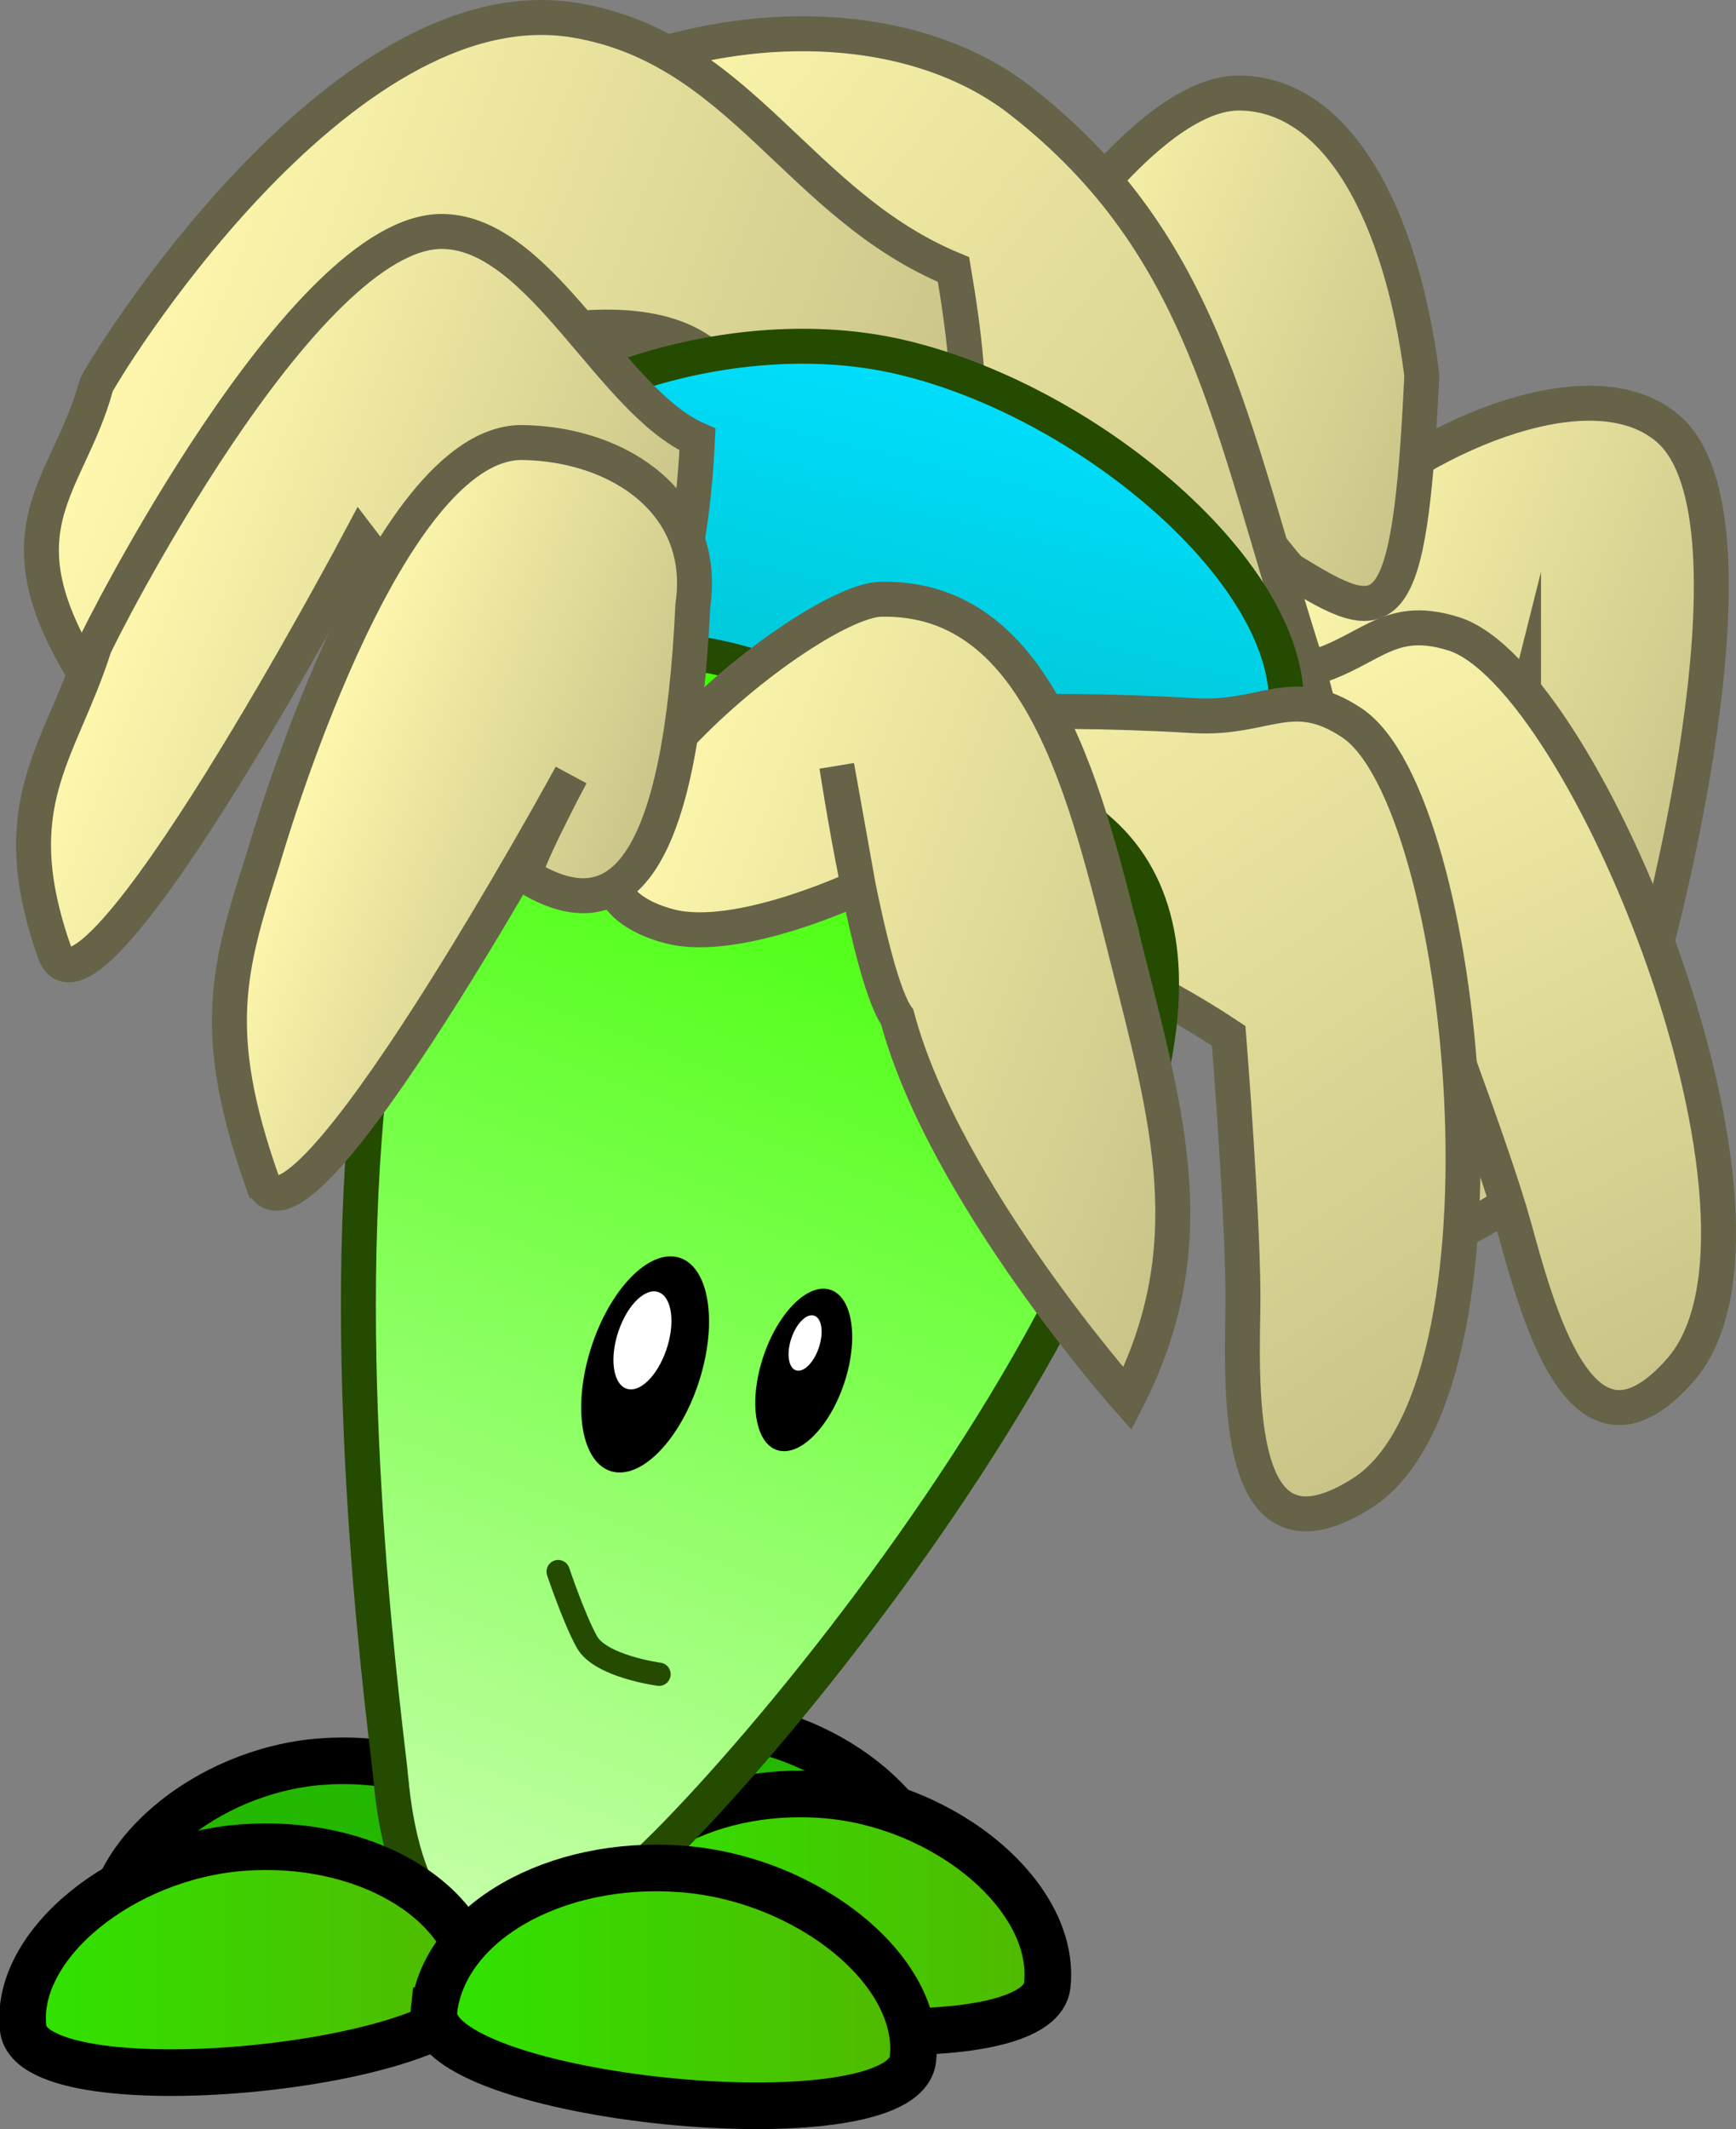 <svg version="1.1" xmlns="http://www.w3.org/2000/svg" xmlns:xlink="http://www.w3.org/1999/xlink" width="74.509" height="91.353" viewBox="0,0,74.509,91.353"><rect x="0" y="0" width="74.509" height="91.353" fill="#808080" stroke="none"/><defs><linearGradient x1="262.461" y1="143.169" x2="282.511" y2="150.885" gradientUnits="userSpaceOnUse" id="color-1"><stop offset="0" stop-color="#fff8ad"/><stop offset="1" stop-color="#c9c388"/></linearGradient><linearGradient x1="235.22" y1="195.517" x2="255.044" y2="195.517" gradientUnits="userSpaceOnUse" id="color-2"><stop offset="0" stop-color="#2fe500"/><stop offset="1" stop-color="#51b800"/></linearGradient><linearGradient x1="256.243" y1="143.007" x2="273.228" y2="177.222" gradientUnits="userSpaceOnUse" id="color-3"><stop offset="0" stop-color="#fff8ad"/><stop offset="1" stop-color="#c9c388"/></linearGradient><linearGradient x1="249.939" y1="130.975" x2="269.834" y2="138.631" gradientUnits="userSpaceOnUse" id="color-4"><stop offset="0" stop-color="#fff8ad"/><stop offset="1" stop-color="#c9c388"/></linearGradient><linearGradient x1="232.854" y1="117.177" x2="268.977" y2="145.393" gradientUnits="userSpaceOnUse" id="color-5"><stop offset="0" stop-color="#fff8ad"/><stop offset="1" stop-color="#c9c388"/></linearGradient><linearGradient x1="215.735" y1="125.743" x2="249.156" y2="138.604" gradientUnits="userSpaceOnUse" id="color-6"><stop offset="0" stop-color="#fff8ad"/><stop offset="1" stop-color="#c9c388"/></linearGradient><linearGradient x1="250.799" y1="128.718" x2="245.517" y2="151.097" gradientUnits="userSpaceOnUse" id="color-7"><stop offset="0" stop-color="#00e0ff"/><stop offset="1" stop-color="#00bcc4"/></linearGradient><linearGradient x1="246.145" y1="138.25" x2="271.794" y2="175.253" gradientUnits="userSpaceOnUse" id="color-8"><stop offset="0" stop-color="#fff8ad"/><stop offset="1" stop-color="#c9c388"/></linearGradient><linearGradient x1="256.24" y1="148.699" x2="231.683" y2="212.512" gradientUnits="userSpaceOnUse" id="color-9"><stop offset="0" stop-color="#3dff00"/><stop offset="1" stop-color="#ebffd8"/></linearGradient><linearGradient x1="215.701" y1="136.945" x2="236.778" y2="145.057" gradientUnits="userSpaceOnUse" id="color-10"><stop offset="0" stop-color="#fff8ad"/><stop offset="1" stop-color="#c9c388"/></linearGradient><linearGradient x1="211.039" y1="197.525" x2="230.535" y2="197.525" gradientUnits="userSpaceOnUse" id="color-11"><stop offset="0" stop-color="#2fe500"/><stop offset="1" stop-color="#51b800"/></linearGradient><linearGradient x1="228.687" y1="198.693" x2="249.278" y2="198.693" gradientUnits="userSpaceOnUse" id="color-12"><stop offset="0" stop-color="#2fe500"/><stop offset="1" stop-color="#51b800"/></linearGradient><linearGradient x1="236.286" y1="149.519" x2="263.724" y2="160.078" gradientUnits="userSpaceOnUse" id="color-13"><stop offset="0" stop-color="#fff8ad"/><stop offset="1" stop-color="#c9c388"/></linearGradient><linearGradient x1="223.011" y1="146.025" x2="237.292" y2="151.52" gradientUnits="userSpaceOnUse" id="color-14"><stop offset="0" stop-color="#fff8ad"/><stop offset="1" stop-color="#c9c388"/></linearGradient></defs><g transform="translate(-210.07,-113.443)"><g data-paper-data="{&quot;isPaintingLayer&quot;:true}" fill-rule="nonzero" stroke-linejoin="miter" stroke-miterlimit="10" stroke-dasharray="" stroke-dashoffset="0" style="mix-blend-mode: normal"><path d="M231.264,193.167c0.394,-3.584 4.722,-6.172 9.667,-5.779c4.945,0.393 9.426,4.178 9.033,7.762c-0.394,3.584 -19.093,1.601 -18.699,-1.983z" data-paper-data="{&quot;origPos&quot;:null,&quot;origRot&quot;:0,&quot;index&quot;:null}" fill="#25b800" stroke="#000000" stroke-width="2" stroke-linecap="butt"/><path d="M233.485,194.81c0.394,3.584 -18.305,5.567 -18.699,1.983c-0.394,-3.584 4.088,-7.369 9.033,-7.762c4.945,-0.393 9.273,2.195 9.667,5.779z" data-paper-data="{&quot;origPos&quot;:null,&quot;origRot&quot;:0}" fill="#25b800" stroke="#000000" stroke-width="2" stroke-linecap="butt"/><path d="M275.459,144.026c0,0 -8.776,1.631 -9.088,1.575c-4.825,-0.865 -5.83,-1.551 1.18,-10.085c4.044,-3.559 10.953,-6.428 14.123,-3.67c4.532,3.944 -0.688,22.922 -0.845,23.268c-1.988,4.389 -1.565,7.63 -7.521,10.864c-3.918,2.128 2.151,-21.953 2.151,-21.953z" data-paper-data="{&quot;origPos&quot;:null,&quot;origRot&quot;:0,&quot;index&quot;:null}" fill="url(#color-1)" stroke="#666349" stroke-width="1.5" stroke-linecap="butt"/><path d="M235.226,196.54c0.417,-3.773 4.998,-6.497 10.232,-6.084c5.234,0.413 9.977,4.398 9.56,8.171c-0.417,3.773 -20.209,1.686 -19.792,-2.087z" data-paper-data="{&quot;origPos&quot;:null,&quot;origRot&quot;:0,&quot;index&quot;:null}" fill="url(#color-2)" stroke="#000000" stroke-width="2" stroke-linecap="butt"/><path d="M275.066,166.117c-0.88,-3.222 -3.9,-11.105 -3.9,-11.105c-9.442,-2.94 -20.924,-1.801 -21.446,-1.594c-8.069,3.201 -13.224,-2.287 -2.855,-5.438c7.229,-2.197 11.616,-4.03 18.979,-5.726c3.03,-0.698 3.643,-2.543 6.611,-1.618c5.687,1.771 15.215,25.352 9.732,31.594c-4.09,4.657 -5.961,-1.867 -7.121,-6.112z" data-paper-data="{&quot;origPos&quot;:null,&quot;index&quot;:null,&quot;origRot&quot;:0}" fill="url(#color-3)" stroke="#666349" stroke-width="1.5" stroke-linecap="butt"/><path d="M246.639,148.369c-2.251,-6.392 0.236,-8.514 1.703,-13.103c0.116,-0.362 8.965,-17.944 14.972,-17.831c4.202,0.078 6.91,5.28 7.781,12.099c-0.52,11.032 -1.487,10.959 -5.647,8.366c-0.269,-0.168 -5.687,-7.261 -5.687,-7.261c0,0 -11.64,21.936 -13.121,17.731z" data-paper-data="{&quot;origPos&quot;:null,&quot;origRot&quot;:0}" fill="url(#color-4)" stroke="#666349" stroke-width="1.5" stroke-linecap="butt"/><path d="M227.677,125.184c2.279,-9.141 18.233,-13.639 26.21,-7.408c7.977,6.231 8.973,13.948 12.252,24.159c3.313,10.318 -4.133,9.205 -6.097,0.749c-0.127,-0.547 -5.729,-10.635 -13.522,-16.722c0,0 -8.2,2.006 -11.349,3.117c-4.15,1.464 -8.993,2.118 -7.494,-3.896z" data-paper-data="{&quot;origPos&quot;:null,&quot;origRot&quot;:0}" fill="url(#color-5)" stroke="#666349" stroke-width="1.5" stroke-linecap="butt"/><path d="M214.802,143.981c-5.506,-7.645 -1.865,-9.322 -0.605,-13.991c0.1,-0.369 10.388,-17.396 20.575,-15.675c7.126,1.204 9.544,7.936 16.223,10.694c2.054,12.022 -1.128,10.549 -8.851,6.586c-0.499,-0.256 -0.189,-5.686 -9.87,-3.67c-8.59,1.789 -13.85,21.086 -17.472,16.056z" data-paper-data="{&quot;origPos&quot;:null,&quot;origRot&quot;:0}" fill="url(#color-6)" stroke="#666349" stroke-width="1.5" stroke-linecap="butt"/><path d="M265.228,144.33c-0.802,5.516 -10.681,8.494 -18.989,6.533c-8.308,-1.961 -19.032,-8.773 -17.752,-14.197c1.28,-5.425 11.969,-9.855 20.277,-7.894c8.308,1.961 17.306,9.768 16.464,15.558z" data-paper-data="{&quot;origPos&quot;:null,&quot;origRot&quot;:0}" fill="url(#color-7)" stroke="#244b00" stroke-width="1.5" stroke-linecap="butt"/><path d="M263.413,169.644c0.065,-3.339 -0.608,-11.754 -0.608,-11.754c-8.228,-5.485 -19.565,-7.633 -20.124,-7.581c-8.645,0.794 -12.041,-5.926 -1.205,-6.023c7.555,-0.068 12.281,-0.589 19.823,-0.137c3.103,0.186 4.212,-1.412 6.799,0.313c4.956,3.304 7.442,28.615 0.421,33.056c-5.238,3.313 -5.192,-3.473 -5.106,-7.873z" data-paper-data="{&quot;origPos&quot;:null,&quot;index&quot;:null,&quot;origRot&quot;:0}" fill="url(#color-8)" stroke="#666349" stroke-width="1.5" stroke-linecap="butt"/><path d="M226.856,189.849c-0.343,-3.777 -8.145,-57.258 17.089,-47.251c23.962,9.503 -16.86,-3.3 9.496,4.476c17.246,5.088 -4.256,34.647 -14.319,45.032c-10.063,10.385 -11.924,1.52 -12.267,-2.257z" data-paper-data="{&quot;origPos&quot;:null,&quot;origRot&quot;:0}" fill="url(#color-9)" stroke="#244b00" stroke-width="1.5" stroke-linecap="butt"/><path d="M212.413,154.308c-2.251,-6.392 0.236,-8.514 1.703,-13.103c0.116,-0.362 8.965,-17.944 14.972,-17.831c4.202,0.078 7.221,7.316 10.918,8.926c-0.52,11.032 -4.625,14.131 -8.785,11.539c-0.269,-0.168 -5.687,-7.261 -5.687,-7.261c0,0 -11.64,21.936 -13.121,17.731z" data-paper-data="{&quot;origPos&quot;:null,&quot;origRot&quot;:0}" fill="url(#color-10)" stroke="#666349" stroke-width="1.5" stroke-linecap="butt"/><path d="M240.158,172.433c-0.734,2.549 -2.404,4.415 -3.73,4.168c-1.325,-0.247 -1.804,-2.514 -1.07,-5.062c0.734,-2.549 2.404,-4.415 3.73,-4.168c1.325,0.247 1.804,2.514 1.07,5.062z" data-paper-data="{&quot;origPos&quot;:null,&quot;origRot&quot;:0}" fill="#000000" stroke="none" stroke-width="0" stroke-linecap="butt"/><path d="M246.368,172.585c-0.574,1.915 -1.845,3.305 -2.84,3.104c-0.995,-0.2 -1.337,-1.915 -0.763,-3.829c0.574,-1.915 1.845,-3.305 2.84,-3.104c0.995,0.2 1.337,1.915 0.763,3.829z" data-paper-data="{&quot;origPos&quot;:null,&quot;origRot&quot;:0}" fill="#000000" stroke="none" stroke-width="0" stroke-linecap="butt"/><path d="M238.732,171.157c-0.333,1.156 -1.091,2.003 -1.692,1.891c-0.601,-0.112 -0.819,-1.14 -0.485,-2.296c0.333,-1.156 1.091,-2.003 1.692,-1.891c0.601,0.112 0.819,1.14 0.485,2.296z" data-paper-data="{&quot;origPos&quot;:null,&quot;origRot&quot;:0}" fill="#ffffff" stroke="none" stroke-width="0" stroke-linecap="butt"/><path d="M245.239,171.19c-0.196,0.653 -0.629,1.127 -0.969,1.059c-0.339,-0.068 -0.456,-0.653 -0.26,-1.306c0.196,-0.653 0.629,-1.127 0.969,-1.059c0.339,0.068 0.456,0.653 0.26,1.306z" data-paper-data="{&quot;origPos&quot;:null,&quot;origRot&quot;:0}" fill="#ffffff" stroke="none" stroke-width="0" stroke-linecap="butt"/><path d="M238.354,185.279c0,0 -2.509,-0.335 -3.094,-1.384c-0.553,-0.992 -1.234,-3.02 -1.234,-3.02" data-paper-data="{&quot;origPos&quot;:null,&quot;origRot&quot;:0}" fill="none" stroke="#244b00" stroke-width="1" stroke-linecap="round"/><path d="M230.529,198.497c0.41,3.584 -19.055,5.567 -19.465,1.983c-0.41,-3.584 4.255,-7.369 9.402,-7.762c5.147,-0.393 9.652,2.195 10.062,5.779z" data-paper-data="{&quot;origPos&quot;:null,&quot;origRot&quot;:0}" fill="url(#color-11)" stroke="#000000" stroke-width="2" stroke-linecap="butt"/><path d="M228.694,199.716c0.433,-3.773 5.191,-6.497 10.627,-6.084c5.436,0.413 10.363,4.398 9.93,8.171c-0.433,3.773 -20.991,1.686 -20.557,-2.087z" data-paper-data="{&quot;origPos&quot;:null,&quot;origRot&quot;:0,&quot;index&quot;:null}" fill="url(#color-12)" stroke="#000000" stroke-width="2" stroke-linecap="butt"/><path d="M248.578,157.078c-1.213,-1.661 -2.593,-10.765 -2.593,-10.765l0.931,5.199c0,0 -5.195,2.453 -8.121,1.673c-8.388,-2.236 5.705,-13.953 9.075,-14.029c6.967,-0.158 8.868,8.621 10.584,15.375c1.79,7.045 3.305,12.454 0.006,18.931c0,0 -7.881,-8.876 -9.882,-16.384z" data-paper-data="{&quot;origPos&quot;:null,&quot;origRot&quot;:0,&quot;index&quot;:null}" fill="url(#color-13)" stroke="#666349" stroke-width="1.5" stroke-linecap="butt"/><path d="M221.312,164.099c-2.251,-6.392 -1.433,-9.156 0.034,-13.745c0.116,-0.362 5.168,-18.036 11.175,-17.924c4.202,0.078 7.919,2.657 7.287,6.981c-0.52,11.032 -3.011,14.205 -7.17,11.613c-0.269,-0.168 1.943,-4.325 1.943,-4.325c0,0 -11.787,21.606 -13.268,17.4z" data-paper-data="{&quot;origPos&quot;:null,&quot;origRot&quot;:0}" fill="url(#color-14)" stroke="#666349" stroke-width="1.5" stroke-linecap="butt"/></g></g></svg>